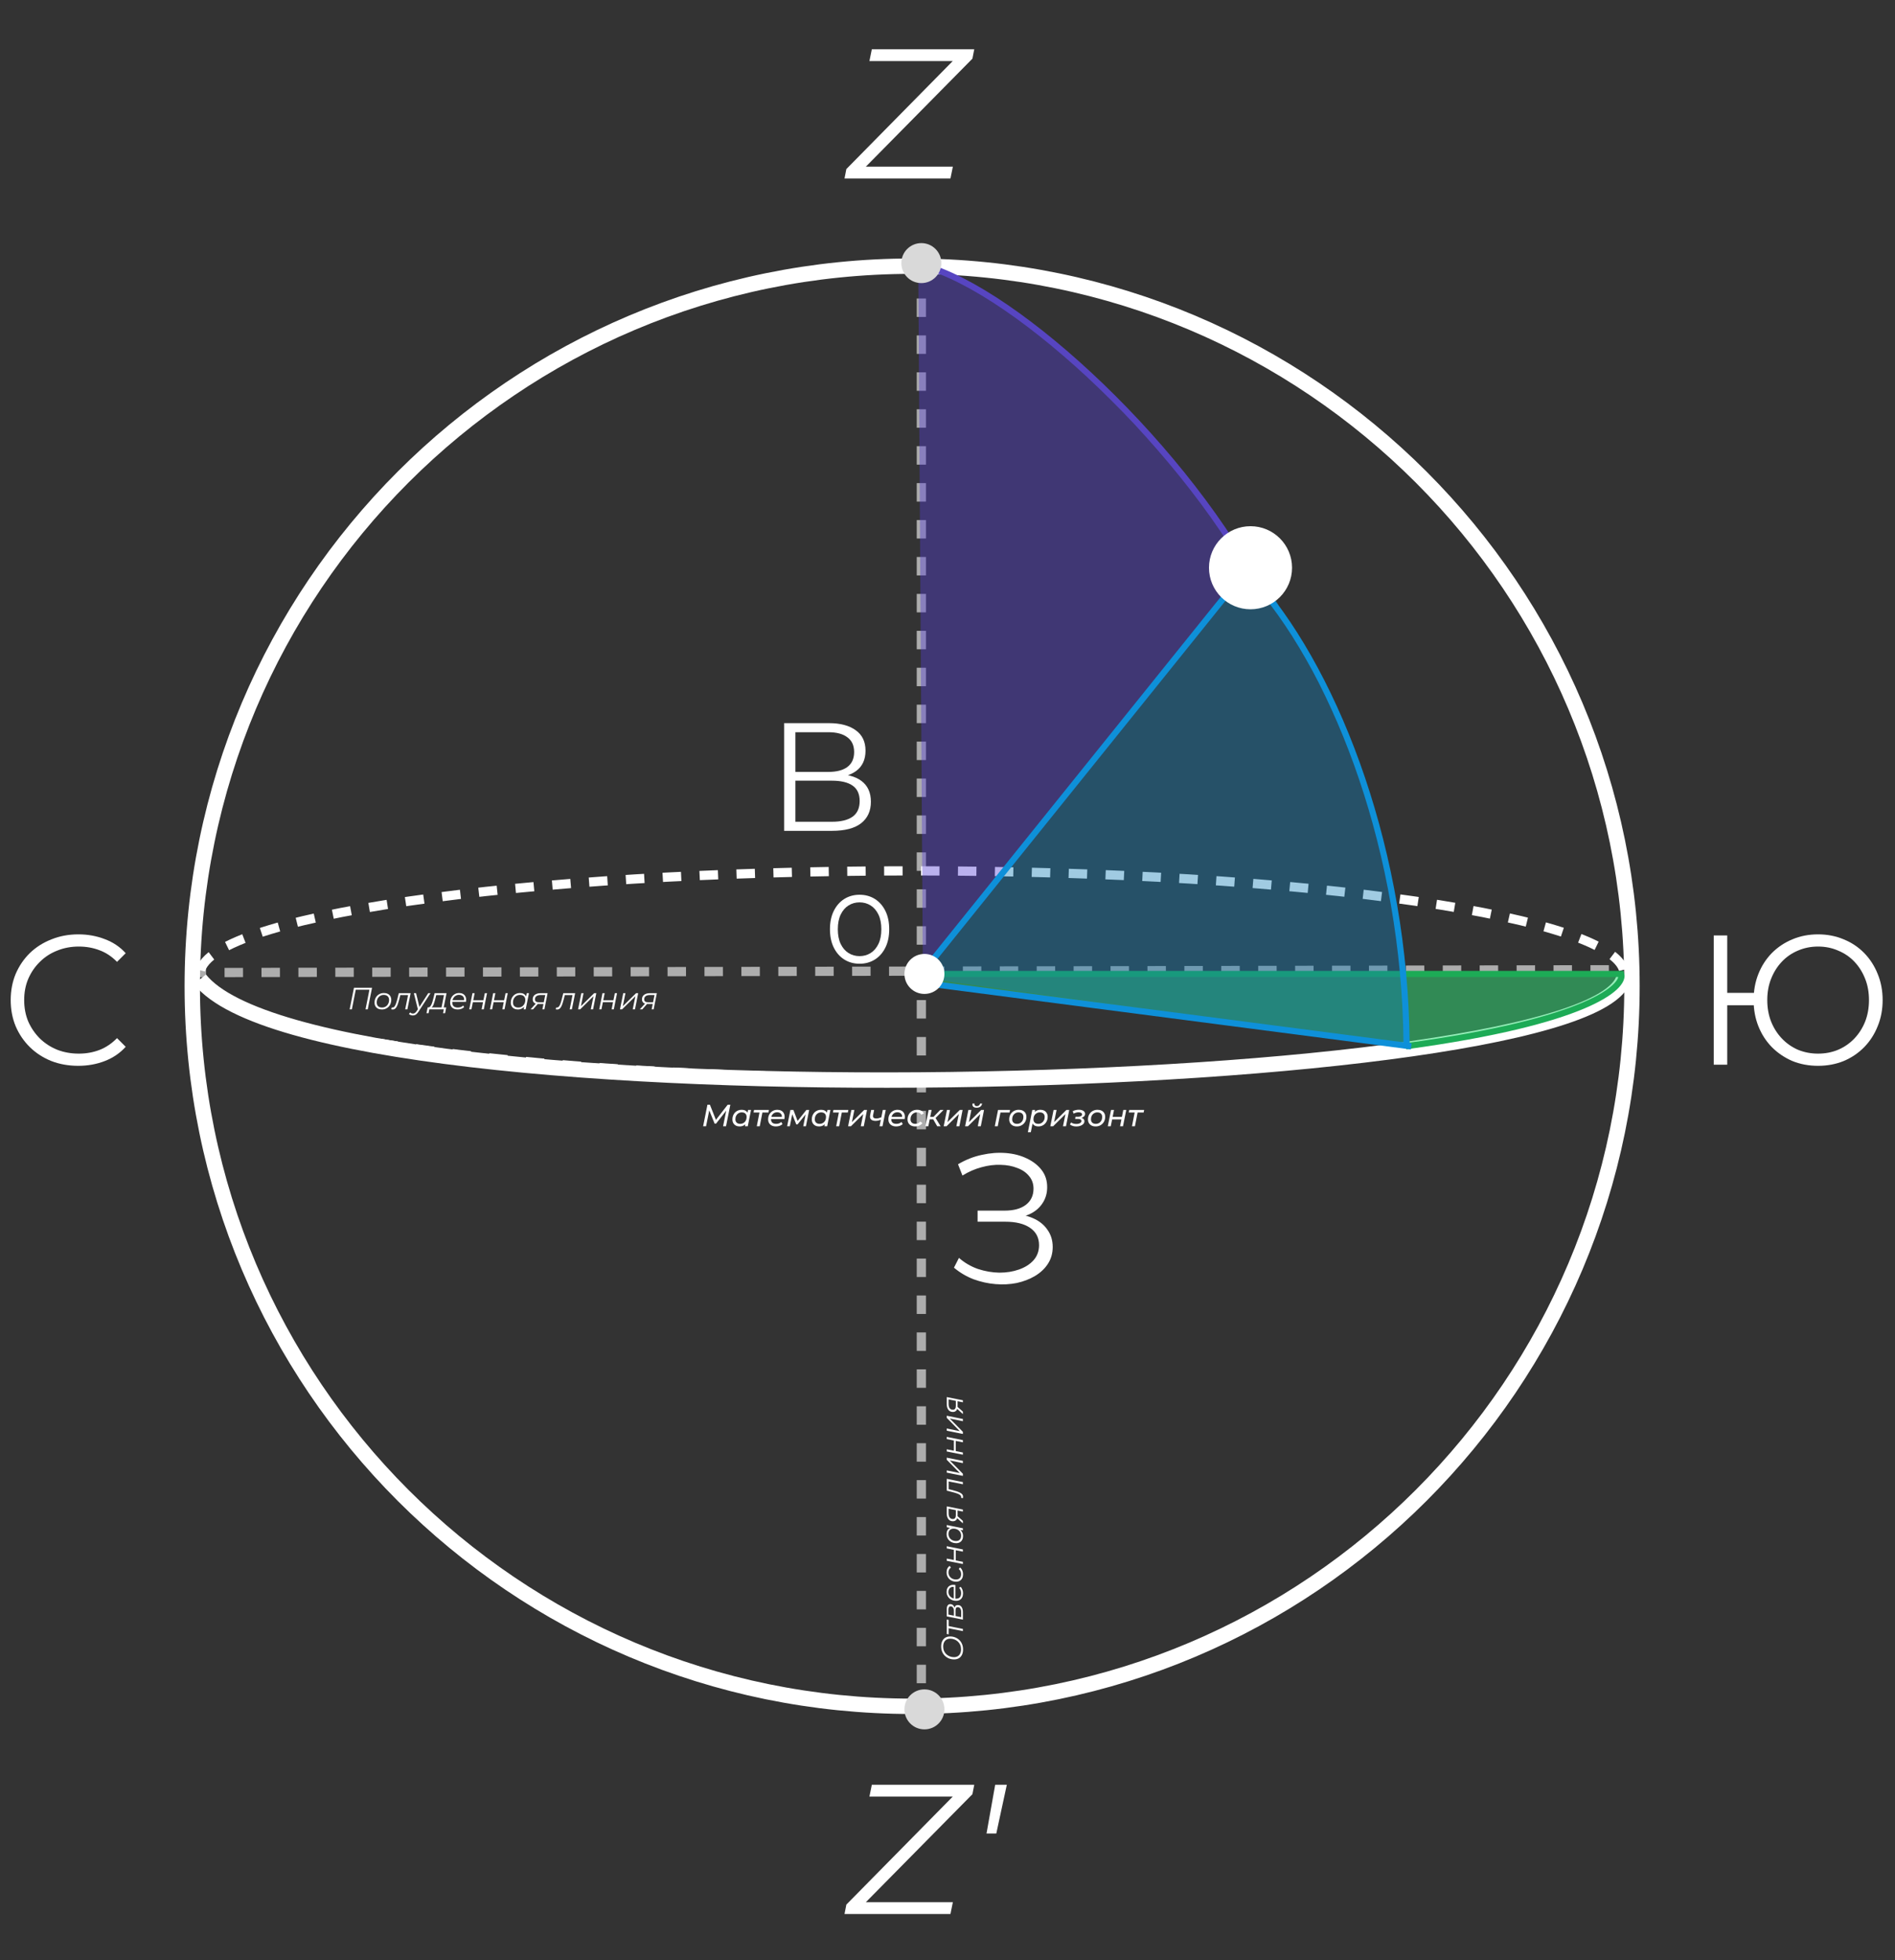 <svg width="616" height="637" viewBox="0 0 616 637" fill="none" xmlns="http://www.w3.org/2000/svg">
<rect x="0" y="0" width="616" height="637" fill="#333333" stroke="none"/>
<path d="M310.1 411.96L311.72 408.78C313.56 410.38 315.62 411.58 317.9 412.38C320.22 413.14 322.54 413.54 324.86 413.58C327.18 413.58 329.3 413.24 331.22 412.56C333.18 411.88 334.76 410.88 335.96 409.56C337.16 408.2 337.76 406.56 337.76 404.64C337.76 402.2 336.78 400.32 334.82 399C332.9 397.68 330.22 397.02 326.78 397.02H317.78V393.42H326.54C329.5 393.42 331.8 392.8 333.44 391.56C335.12 390.28 335.96 388.52 335.96 386.28C335.96 384.68 335.48 383.32 334.52 382.2C333.6 381.04 332.32 380.16 330.68 379.56C329.08 378.92 327.28 378.58 325.28 378.54C323.28 378.46 321.2 378.72 319.04 379.32C316.92 379.88 314.86 380.78 312.86 382.02L311.42 378.36C313.9 376.88 316.48 375.86 319.16 375.3C321.84 374.7 324.44 374.5 326.96 374.7C329.48 374.9 331.74 375.48 333.74 376.44C335.78 377.4 337.4 378.66 338.6 380.22C339.8 381.78 340.4 383.64 340.4 385.8C340.4 387.8 339.88 389.56 338.84 391.08C337.84 392.6 336.42 393.78 334.58 394.62C332.78 395.42 330.64 395.82 328.16 395.82L328.4 394.5C331.2 394.5 333.62 394.94 335.66 395.82C337.74 396.7 339.34 397.96 340.46 399.6C341.62 401.2 342.2 403.08 342.2 405.24C342.2 407.28 341.68 409.1 340.64 410.7C339.64 412.26 338.24 413.58 336.44 414.66C334.68 415.7 332.7 416.46 330.5 416.94C328.3 417.38 326 417.5 323.6 417.3C321.2 417.1 318.84 416.58 316.52 415.74C314.2 414.86 312.06 413.6 310.1 411.96Z" fill="white"/>
<path d="M296.5 554.5C425.735 554.5 530.5 449.735 530.5 320.5C530.5 191.265 425.735 86.5 296.5 86.5C167.265 86.5 62.5 191.265 62.5 320.5C62.5 449.735 167.265 554.5 296.5 554.5Z" stroke="white" stroke-width="5"/>
<path d="M274.52 58L275.12 54.94L311.36 18.16L311.72 19.84H282.62L283.4 16H316.7L316.1 19.06L279.8 55.84L279.5 54.16H309.74L308.96 58H274.52Z" fill="white"/>
<path d="M274.52 622L275.12 618.94L311.36 582.16L311.72 583.84H282.62L283.4 580H316.7L316.1 583.06L279.8 619.84L279.5 618.16H309.74L308.96 622H274.52ZM320.682 595.84L323.502 580H327.282L323.862 595.84H320.682Z" fill="white"/>
<line x1="299.5" y1="85" x2="299.5" y2="558" stroke="white" stroke-opacity="0.6" stroke-width="3" stroke-dasharray="6 6"/>
<circle cx="300.5" cy="555.5" r="6.5" fill="#D9D9D9"/>
<path d="M25.44 346.36C22.28 346.36 19.36 345.84 16.68 344.8C14 343.72 11.68 342.22 9.72 340.3C7.76 338.38 6.22 336.12 5.1 333.52C4.02 330.92 3.48 328.08 3.48 325C3.48 321.92 4.02 319.08 5.1 316.48C6.22 313.88 7.76 311.62 9.72 309.7C11.72 307.78 14.06 306.3 16.74 305.26C19.42 304.18 22.34 303.64 25.5 303.64C28.54 303.64 31.4 304.16 34.08 305.2C36.76 306.2 39.02 307.72 40.86 309.76L38.04 312.58C36.32 310.82 34.42 309.56 32.34 308.8C30.26 308 28.02 307.6 25.62 307.6C23.1 307.6 20.76 308.04 18.6 308.92C16.44 309.76 14.56 310.98 12.96 312.58C11.36 314.14 10.1 315.98 9.18 318.1C8.3 320.18 7.86 322.48 7.86 325C7.86 327.52 8.3 329.84 9.18 331.96C10.1 334.04 11.36 335.88 12.96 337.48C14.56 339.04 16.44 340.26 18.6 341.14C20.76 341.98 23.1 342.4 25.62 342.4C28.02 342.4 30.26 342 32.34 341.2C34.42 340.4 36.32 339.12 38.04 337.36L40.86 340.18C39.02 342.22 36.76 343.76 34.08 344.8C31.4 345.84 28.52 346.36 25.44 346.36Z" fill="white"/>
<path d="M557.08 346V304H561.46V322.66H572.32V326.68H561.46V346H557.08ZM590.98 346.36C587.98 346.36 585.2 345.84 582.64 344.8C580.12 343.72 577.9 342.22 575.98 340.3C574.1 338.38 572.64 336.12 571.6 333.52C570.56 330.92 570.04 328.08 570.04 325C570.04 321.92 570.56 319.08 571.6 316.48C572.64 313.88 574.1 311.62 575.98 309.7C577.9 307.78 580.12 306.3 582.64 305.26C585.2 304.18 587.98 303.64 590.98 303.64C593.98 303.64 596.76 304.18 599.32 305.26C601.88 306.3 604.1 307.78 605.98 309.7C607.86 311.62 609.32 313.88 610.36 316.48C611.44 319.08 611.98 321.92 611.98 325C611.98 328.08 611.44 330.92 610.36 333.52C609.32 336.12 607.86 338.38 605.98 340.3C604.1 342.22 601.88 343.72 599.32 344.8C596.76 345.84 593.98 346.36 590.98 346.36ZM590.98 342.4C593.34 342.4 595.52 341.98 597.52 341.14C599.56 340.26 601.32 339.04 602.8 337.48C604.28 335.92 605.44 334.1 606.28 332.02C607.12 329.9 607.54 327.56 607.54 325C607.54 322.44 607.12 320.12 606.28 318.04C605.44 315.92 604.28 314.08 602.8 312.52C601.32 310.96 599.56 309.76 597.52 308.92C595.52 308.04 593.34 307.6 590.98 307.6C588.66 307.6 586.48 308.04 584.44 308.92C582.44 309.76 580.7 310.96 579.22 312.52C577.74 314.08 576.58 315.92 575.74 318.04C574.9 320.12 574.48 322.44 574.48 325C574.48 327.56 574.9 329.9 575.74 332.02C576.58 334.1 577.74 335.92 579.22 337.48C580.7 339.04 582.44 340.26 584.44 341.14C586.48 341.98 588.66 342.4 590.98 342.4Z" fill="white"/>
<path d="M254.9 270V235H269.45C273.15 235 276.05 235.767 278.15 237.3C280.283 238.8 281.35 241.017 281.35 243.95C281.35 246.85 280.333 249.05 278.3 250.55C276.267 252.017 273.6 252.75 270.3 252.75L271.15 251.5C275.05 251.5 278.017 252.267 280.05 253.8C282.083 255.333 283.1 257.583 283.1 260.55C283.1 263.55 282.033 265.883 279.9 267.55C277.8 269.183 274.633 270 270.4 270H254.9ZM258.55 267.05H270.4C273.367 267.05 275.617 266.5 277.15 265.4C278.683 264.3 279.45 262.6 279.45 260.3C279.45 258.033 278.683 256.367 277.15 255.3C275.617 254.233 273.367 253.7 270.4 253.7H258.55V267.05ZM258.55 250.85H269.25C271.95 250.85 274.017 250.317 275.45 249.25C276.917 248.15 277.65 246.533 277.65 244.4C277.65 242.267 276.917 240.667 275.45 239.6C274.017 238.5 271.95 237.95 269.25 237.95H258.55V250.85Z" fill="white"/>
<path d="M296.5 350.361C424.354 350.361 528 335.282 528 316.681C528 298.079 424.354 283 296.5 283C168.646 283 65 298.079 65 316.681C65 335.282 168.646 350.361 296.5 350.361Z" stroke="white" stroke-width="3" stroke-dasharray="6 6"/>
<path d="M65 318.243C103.874 367.262 523.016 356.592 528 317" stroke="white" stroke-width="5"/>
<path d="M289.051 301.977C289.051 304.278 288.636 306.267 287.805 307.943C286.974 309.619 285.834 310.912 284.385 311.821C282.936 312.73 281.281 313.185 279.42 313.185C277.56 313.185 275.905 312.73 274.456 311.821C273.007 310.912 271.867 309.619 271.036 307.943C270.205 306.267 269.79 304.278 269.79 301.977C269.79 299.676 270.205 297.687 271.036 296.011C271.867 294.335 273.007 293.042 274.456 292.133C275.905 291.224 277.56 290.77 279.42 290.77C281.281 290.77 282.936 291.224 284.385 292.133C285.834 293.042 286.974 294.335 287.805 296.011C288.636 297.687 289.051 299.676 289.051 301.977ZM286.494 301.977C286.494 300.088 286.178 298.493 285.546 297.194C284.921 295.894 284.072 294.91 283 294.243C281.935 293.575 280.741 293.241 279.42 293.241C278.099 293.241 276.903 293.575 275.83 294.243C274.765 294.91 273.916 295.894 273.284 297.194C272.659 298.493 272.347 300.088 272.347 301.977C272.347 303.866 272.659 305.461 273.284 306.761C273.916 308.06 274.765 309.044 275.83 309.712C276.903 310.379 278.099 310.713 279.42 310.713C280.741 310.713 281.935 310.379 283 309.712C284.072 309.044 284.921 308.06 285.546 306.761C286.178 305.461 286.494 303.866 286.494 301.977Z" fill="white"/>
<line y1="-1.5" x2="467.001" y2="-1.5" transform="matrix(1 -0.002 0.002 1 61 317.567)" stroke="white" stroke-opacity="0.6" stroke-width="3" stroke-dasharray="6 6"/>
<path d="M526.5 317.073L524 321.5L515 326L503.5 330L481.5 335.5L465.5 339L457 339L296 319L296 317.073L526.5 317.073Z" fill="#31DD75" fill-opacity="0.3"/>
<path d="M526.5 317.073L524 321.5L515 326L503.5 330L481.5 335.5L465.5 339L457 339L296 319L296 317.073L526.5 317.073Z" fill="#31DD75" fill-opacity="0.3"/>
<path d="M300 316.5H527C528.333 320.667 516 332 457 340" stroke="#1DAB56" stroke-width="2"/>
<path d="M300 316.5L298.5 88L307 88L331 102L359 127.5L384 154L406 182.5L353.5 249L300 316.5Z" fill="#533DD6" fill-opacity="0.4"/>
<path d="M297 85.5C326.5 91 382.5 142 408.5 190" stroke="#5745C1" stroke-width="2"/>
<circle cx="299.5" cy="85.5" r="6.5" fill="#D9D9D9"/>
<path d="M407.027 182.203C407.482 181.641 408.369 181.759 408.692 182.423L417 199.5L434.5 233L442 252L449.5 277L454.5 305L456.488 317.923C456.496 317.974 456.5 318.026 456.5 318.078L456.5 325.5L456.5 338.374C456.5 338.974 455.983 339.429 455.393 339.347L299.293 317.748C298.515 317.64 298.14 316.71 298.63 316.104L407.027 182.203Z" fill="#137DB8" fill-opacity="0.4"/>
<path fill-rule="evenodd" clip-rule="evenodd" d="M404.06 188.161L299.368 318.299L456.226 338.714C455.627 277.666 434.256 221 408.241 190.651L409.759 189.35C436.177 220.169 457.689 277.445 458.229 338.975L458.878 339.059L458.629 341.045L296.875 319.993L296.978 319.178L296.442 318.747L402.502 186.907L404.06 188.161Z" fill="#0E90D9"/>
<circle cx="300.5" cy="316.5" r="6.5" fill="white"/>
<circle cx="406.5" cy="184.5" r="13.5" fill="white"/>
<path d="M113.66 328L115.06 321H120.94L119.54 328H118.82L120.12 321.44L120.27 321.64H115.45L115.68 321.44L114.38 328H113.66ZM124.142 328.05C123.655 328.05 123.232 327.96 122.872 327.78C122.519 327.593 122.242 327.333 122.042 327C121.849 326.667 121.752 326.273 121.752 325.82C121.752 325.22 121.882 324.687 122.142 324.22C122.402 323.747 122.762 323.377 123.222 323.11C123.682 322.837 124.205 322.7 124.792 322.7C125.279 322.7 125.699 322.79 126.052 322.97C126.412 323.15 126.689 323.407 126.882 323.74C127.082 324.073 127.182 324.467 127.182 324.92C127.182 325.52 127.052 326.057 126.792 326.53C126.532 326.997 126.172 327.367 125.712 327.64C125.259 327.913 124.735 328.05 124.142 328.05ZM124.192 327.42C124.632 327.42 125.022 327.317 125.362 327.11C125.709 326.897 125.979 326.603 126.172 326.23C126.372 325.857 126.472 325.433 126.472 324.96C126.472 324.44 126.319 324.037 126.012 323.75C125.712 323.463 125.289 323.32 124.742 323.32C124.309 323.32 123.919 323.427 123.572 323.64C123.225 323.853 122.952 324.147 122.752 324.52C122.559 324.887 122.462 325.31 122.462 325.79C122.462 326.303 122.612 326.703 122.912 326.99C123.219 327.277 123.645 327.42 124.192 327.42ZM127.178 327.99L127.348 327.38C127.395 327.387 127.438 327.397 127.478 327.41C127.518 327.417 127.555 327.42 127.588 327.42C127.828 327.42 128.038 327.313 128.218 327.1C128.405 326.88 128.572 326.56 128.718 326.14C128.872 325.72 129.025 325.207 129.178 324.6L129.638 322.75H133.488L132.428 328H131.718L132.688 323.14L132.838 323.37H129.978L130.188 323.14L129.808 324.67C129.662 325.243 129.515 325.743 129.368 326.17C129.228 326.59 129.075 326.94 128.908 327.22C128.748 327.5 128.568 327.71 128.368 327.85C128.175 327.99 127.952 328.06 127.698 328.06C127.612 328.06 127.528 328.053 127.448 328.04C127.368 328.027 127.278 328.01 127.178 327.99ZM134.197 329.99C133.95 329.99 133.713 329.947 133.487 329.86C133.26 329.78 133.08 329.667 132.947 329.52L133.327 329C133.44 329.12 133.573 329.213 133.727 329.28C133.88 329.347 134.053 329.38 134.247 329.38C134.473 329.38 134.68 329.317 134.867 329.19C135.06 329.07 135.26 328.85 135.467 328.53L135.997 327.72L136.087 327.62L139.207 322.75H139.937L136.097 328.68C135.877 329.013 135.67 329.273 135.477 329.46C135.283 329.653 135.083 329.79 134.877 329.87C134.677 329.95 134.45 329.99 134.197 329.99ZM135.877 328.15L134.527 322.75H135.247L136.427 327.57L135.877 328.15ZM143.468 327.66L144.328 323.37H141.798L141.508 324.57C141.415 324.923 141.318 325.27 141.218 325.61C141.125 325.943 141.018 326.25 140.898 326.53C140.778 326.81 140.638 327.04 140.478 327.22C140.325 327.393 140.142 327.493 139.928 327.52L139.198 327.38C139.412 327.387 139.598 327.313 139.758 327.16C139.925 327 140.075 326.78 140.208 326.5C140.342 326.22 140.462 325.903 140.568 325.55C140.675 325.197 140.775 324.837 140.868 324.47L141.288 322.75H145.158L144.178 327.66H143.468ZM138.638 329.27L139.008 327.38H145.058L144.688 329.27H144.018L144.268 328H139.558L139.308 329.27H138.638ZM148.782 328.05C148.282 328.05 147.846 327.96 147.472 327.78C147.106 327.593 146.822 327.333 146.622 327C146.429 326.667 146.332 326.27 146.332 325.81C146.332 325.21 146.459 324.677 146.712 324.21C146.966 323.743 147.312 323.377 147.752 323.11C148.192 322.837 148.689 322.7 149.242 322.7C149.709 322.7 150.112 322.79 150.452 322.97C150.792 323.143 151.056 323.397 151.242 323.73C151.436 324.063 151.532 324.463 151.532 324.93C151.532 325.037 151.526 325.147 151.512 325.26C151.499 325.367 151.482 325.47 151.462 325.57H146.852L146.942 325.04H151.132L150.842 325.24C150.909 324.82 150.879 324.467 150.752 324.18C150.626 323.893 150.429 323.677 150.162 323.53C149.902 323.377 149.589 323.3 149.222 323.3C148.796 323.3 148.416 323.407 148.082 323.62C147.749 323.827 147.489 324.117 147.302 324.49C147.116 324.857 147.022 325.287 147.022 325.78C147.022 326.307 147.172 326.713 147.472 327C147.779 327.28 148.236 327.42 148.842 327.42C149.196 327.42 149.522 327.363 149.822 327.25C150.122 327.13 150.369 326.967 150.562 326.76L150.882 327.27C150.636 327.517 150.326 327.71 149.952 327.85C149.586 327.983 149.196 328.05 148.782 328.05ZM152.533 328L153.583 322.75H154.293L153.833 325.07H157.133L157.603 322.75H158.313L157.263 328H156.553L157.013 325.68H153.713L153.243 328H152.533ZM159.271 328L160.321 322.75H161.031L160.571 325.07H163.871L164.341 322.75H165.051L164.001 328H163.291L163.751 325.68H160.451L159.981 328H159.271ZM168.329 328.05C167.883 328.05 167.486 327.96 167.139 327.78C166.793 327.6 166.523 327.343 166.329 327.01C166.136 326.677 166.039 326.28 166.039 325.82C166.039 325.373 166.113 324.96 166.259 324.58C166.406 324.2 166.613 323.87 166.879 323.59C167.146 323.303 167.459 323.083 167.819 322.93C168.186 322.777 168.583 322.7 169.009 322.7C169.469 322.7 169.859 322.783 170.179 322.95C170.499 323.11 170.746 323.347 170.919 323.66C171.093 323.967 171.179 324.34 171.179 324.78C171.179 325.413 171.063 325.977 170.829 326.47C170.596 326.963 170.266 327.35 169.839 327.63C169.413 327.91 168.909 328.05 168.329 328.05ZM168.479 327.42C168.919 327.42 169.309 327.317 169.649 327.11C169.996 326.897 170.266 326.603 170.459 326.23C170.659 325.857 170.759 325.433 170.759 324.96C170.759 324.44 170.606 324.037 170.299 323.75C169.999 323.463 169.576 323.32 169.029 323.32C168.596 323.32 168.206 323.427 167.859 323.64C167.513 323.853 167.239 324.147 167.039 324.52C166.846 324.887 166.749 325.31 166.749 325.79C166.749 326.303 166.899 326.703 167.199 326.99C167.506 327.277 167.933 327.42 168.479 327.42ZM170.209 328L170.509 326.49L170.809 325.43L170.909 324.33L171.229 322.75H171.939L170.889 328H170.209ZM176.314 328L176.694 326.09L176.804 326.28H175.044C174.43 326.28 173.964 326.147 173.644 325.88C173.324 325.607 173.164 325.23 173.164 324.75C173.164 324.123 173.397 323.633 173.864 323.28C174.33 322.927 174.967 322.75 175.774 322.75H178.004L176.964 328H176.314ZM172.474 328L174.324 325.98H175.074L173.284 328H172.474ZM176.734 325.91L177.284 323.13L177.384 323.36H175.724C175.144 323.36 174.694 323.48 174.374 323.72C174.054 323.96 173.894 324.3 173.894 324.74C173.894 325.387 174.314 325.71 175.154 325.71H176.894L176.734 325.91ZM180.645 327.99L180.815 327.38C180.862 327.387 180.905 327.397 180.945 327.41C180.985 327.417 181.022 327.42 181.055 327.42C181.295 327.42 181.505 327.313 181.685 327.1C181.872 326.88 182.039 326.56 182.185 326.14C182.339 325.72 182.492 325.207 182.645 324.6L183.105 322.75H186.955L185.895 328H185.185L186.155 323.14L186.305 323.37H183.445L183.655 323.14L183.275 324.67C183.129 325.243 182.982 325.743 182.835 326.17C182.695 326.59 182.542 326.94 182.375 327.22C182.215 327.5 182.035 327.71 181.835 327.85C181.642 327.99 181.419 328.06 181.165 328.06C181.079 328.06 180.995 328.053 180.915 328.04C180.835 328.027 180.745 328.01 180.645 327.99ZM187.914 328L188.974 322.75H189.684L188.834 326.99L193.154 322.75H193.834L192.784 328H192.054L192.924 323.75L188.604 328H187.914ZM194.798 328L195.848 322.75H196.558L196.098 325.07H199.398L199.868 322.75H200.578L199.528 328H198.818L199.278 325.68H195.978L195.508 328H194.798ZM201.537 328L202.597 322.75H203.307L202.457 326.99L206.777 322.75H207.457L206.407 328H205.677L206.547 323.75L202.227 328H201.537ZM211.831 328L212.211 326.09L212.321 326.28H210.561C209.948 326.28 209.481 326.147 209.161 325.88C208.841 325.607 208.681 325.23 208.681 324.75C208.681 324.123 208.915 323.633 209.381 323.28C209.848 322.927 210.485 322.75 211.291 322.75H213.521L212.481 328H211.831ZM207.991 328L209.841 325.98H210.591L208.801 328H207.991ZM212.251 325.91L212.801 323.13L212.901 323.36H211.241C210.661 323.36 210.211 323.48 209.891 323.72C209.571 323.96 209.411 324.3 209.411 324.74C209.411 325.387 209.831 325.71 210.671 325.71H212.411L212.251 325.91Z" fill="white"/>
<path d="M228.56 366L229.96 359H230.77L232.87 364.3L232.44 364.29L236.55 359H237.41L236.01 366H235.05L236.16 360.48L236.41 360.5L232.76 365.15H232.3L230.41 360.48L230.62 360.51L229.52 366H228.56ZM240.419 366.06C239.972 366.06 239.572 365.97 239.219 365.79C238.866 365.603 238.586 365.34 238.379 365C238.179 364.66 238.079 364.25 238.079 363.77C238.079 363.317 238.152 362.9 238.299 362.52C238.452 362.14 238.662 361.81 238.929 361.53C239.202 361.25 239.522 361.033 239.889 360.88C240.256 360.727 240.652 360.65 241.079 360.65C241.539 360.65 241.929 360.73 242.249 360.89C242.569 361.05 242.816 361.287 242.989 361.6C243.162 361.907 243.249 362.283 243.249 362.73C243.249 363.383 243.136 363.963 242.909 364.47C242.682 364.97 242.356 365.36 241.929 365.64C241.509 365.92 241.006 366.06 240.419 366.06ZM240.629 365.22C241.029 365.22 241.386 365.123 241.699 364.93C242.012 364.737 242.256 364.473 242.429 364.14C242.609 363.8 242.699 363.413 242.699 362.98C242.699 362.513 242.562 362.15 242.289 361.89C242.016 361.623 241.626 361.49 241.119 361.49C240.726 361.49 240.372 361.587 240.059 361.78C239.746 361.967 239.499 362.23 239.319 362.57C239.139 362.903 239.049 363.29 239.049 363.73C239.049 364.19 239.186 364.553 239.459 364.82C239.732 365.087 240.122 365.22 240.629 365.22ZM242.159 366L242.439 364.63L242.759 363.4L242.889 362.14L243.169 360.7H244.129L243.079 366H242.159ZM246.003 366L246.923 361.29L247.103 361.54H244.953L245.113 360.7H249.953L249.793 361.54H247.603L247.883 361.29L246.963 366H246.003ZM252.23 366.06C251.71 366.06 251.26 365.967 250.88 365.78C250.5 365.587 250.207 365.32 250 364.98C249.794 364.633 249.69 364.227 249.69 363.76C249.69 363.16 249.82 362.627 250.08 362.16C250.34 361.693 250.694 361.327 251.14 361.06C251.594 360.787 252.107 360.65 252.68 360.65C253.16 360.65 253.577 360.743 253.93 360.93C254.284 361.11 254.557 361.37 254.75 361.71C254.95 362.05 255.05 362.46 255.05 362.94C255.05 363.06 255.044 363.183 255.03 363.31C255.017 363.43 255 363.543 254.98 363.65H250.39L250.51 362.95H254.52L254.13 363.19C254.19 362.817 254.164 362.503 254.05 362.25C253.937 361.99 253.757 361.793 253.51 361.66C253.27 361.52 252.98 361.45 252.64 361.45C252.24 361.45 251.887 361.547 251.58 361.74C251.28 361.927 251.047 362.19 250.88 362.53C250.714 362.863 250.63 363.257 250.63 363.71C250.63 364.19 250.767 364.563 251.04 364.83C251.32 365.09 251.744 365.22 252.31 365.22C252.644 365.22 252.954 365.167 253.24 365.06C253.527 364.947 253.764 364.797 253.95 364.61L254.36 365.3C254.107 365.547 253.79 365.737 253.41 365.87C253.03 365.997 252.637 366.06 252.23 366.06ZM255.871 366L256.931 360.7H257.911L259.401 364.62H259.001L262.131 360.7H263.031L261.981 366H261.111L261.951 361.78L262.101 361.87L259.261 365.4H258.841L257.411 361.8L257.591 361.76L256.751 366H255.871ZM266.229 366.06C265.783 366.06 265.383 365.97 265.029 365.79C264.676 365.603 264.396 365.34 264.189 365C263.989 364.66 263.889 364.25 263.889 363.77C263.889 363.317 263.963 362.9 264.109 362.52C264.263 362.14 264.473 361.81 264.739 361.53C265.013 361.25 265.333 361.033 265.699 360.88C266.066 360.727 266.463 360.65 266.889 360.65C267.349 360.65 267.739 360.73 268.059 360.89C268.379 361.05 268.626 361.287 268.799 361.6C268.973 361.907 269.059 362.283 269.059 362.73C269.059 363.383 268.946 363.963 268.719 364.47C268.493 364.97 268.166 365.36 267.739 365.64C267.319 365.92 266.816 366.06 266.229 366.06ZM266.439 365.22C266.839 365.22 267.196 365.123 267.509 364.93C267.823 364.737 268.066 364.473 268.239 364.14C268.419 363.8 268.509 363.413 268.509 362.98C268.509 362.513 268.373 362.15 268.099 361.89C267.826 361.623 267.436 361.49 266.929 361.49C266.536 361.49 266.183 361.587 265.869 361.78C265.556 361.967 265.309 362.23 265.129 362.57C264.949 362.903 264.859 363.29 264.859 363.73C264.859 364.19 264.996 364.553 265.269 364.82C265.543 365.087 265.933 365.22 266.439 365.22ZM267.969 366L268.249 364.63L268.569 363.4L268.699 362.14L268.979 360.7H269.939L268.889 366H267.969ZM271.814 366L272.734 361.29L272.914 361.54H270.764L270.924 360.7H275.764L275.604 361.54H273.414L273.694 361.29L272.774 366H271.814ZM275.685 366L276.755 360.7H277.725L276.925 364.66L280.925 360.7H281.835L280.785 366H279.805L280.615 362.04L276.615 366H275.685ZM286.448 363.85C286.141 363.977 285.831 364.077 285.518 364.15C285.211 364.223 284.911 364.26 284.618 364.26C283.958 364.26 283.468 364.103 283.148 363.79C282.828 363.477 282.731 363.007 282.858 362.38L283.188 360.7H284.148L283.808 362.4C283.741 362.773 283.798 363.047 283.978 363.22C284.165 363.387 284.448 363.47 284.828 363.47C285.101 363.47 285.381 363.433 285.668 363.36C285.955 363.287 286.245 363.19 286.538 363.07L286.448 363.85ZM285.908 366L286.968 360.7H287.928L286.868 366H285.908ZM291.322 366.06C290.802 366.06 290.352 365.967 289.972 365.78C289.592 365.587 289.299 365.32 289.092 364.98C288.885 364.633 288.782 364.227 288.782 363.76C288.782 363.16 288.912 362.627 289.172 362.16C289.432 361.693 289.785 361.327 290.232 361.06C290.685 360.787 291.199 360.65 291.772 360.65C292.252 360.65 292.669 360.743 293.022 360.93C293.375 361.11 293.649 361.37 293.842 361.71C294.042 362.05 294.142 362.46 294.142 362.94C294.142 363.06 294.135 363.183 294.122 363.31C294.109 363.43 294.092 363.543 294.072 363.65H289.482L289.602 362.95H293.612L293.222 363.19C293.282 362.817 293.255 362.503 293.142 362.25C293.029 361.99 292.849 361.793 292.602 361.66C292.362 361.52 292.072 361.45 291.732 361.45C291.332 361.45 290.979 361.547 290.672 361.74C290.372 361.927 290.139 362.19 289.972 362.53C289.805 362.863 289.722 363.257 289.722 363.71C289.722 364.19 289.859 364.563 290.132 364.83C290.412 365.09 290.835 365.22 291.402 365.22C291.735 365.22 292.045 365.167 292.332 365.06C292.619 364.947 292.855 364.797 293.042 364.61L293.452 365.3C293.199 365.547 292.882 365.737 292.502 365.87C292.122 365.997 291.729 366.06 291.322 366.06ZM297.523 366.06C297.009 366.06 296.563 365.967 296.183 365.78C295.809 365.587 295.519 365.32 295.313 364.98C295.106 364.633 295.003 364.23 295.003 363.77C295.003 363.17 295.136 362.637 295.403 362.17C295.669 361.697 296.039 361.327 296.513 361.06C296.986 360.787 297.523 360.65 298.123 360.65C298.636 360.65 299.076 360.747 299.443 360.94C299.809 361.127 300.096 361.413 300.303 361.8L299.493 362.25C299.359 361.99 299.169 361.8 298.923 361.68C298.683 361.553 298.393 361.49 298.053 361.49C297.653 361.49 297.296 361.587 296.983 361.78C296.669 361.967 296.423 362.23 296.243 362.57C296.063 362.903 295.973 363.29 295.973 363.73C295.973 364.19 296.109 364.553 296.383 364.82C296.663 365.087 297.056 365.22 297.563 365.22C297.876 365.22 298.169 365.157 298.443 365.03C298.723 364.903 298.956 364.717 299.143 364.47L299.842 364.97C299.603 365.31 299.276 365.577 298.863 365.77C298.449 365.963 298.003 366.06 297.523 366.06ZM304.652 366L303.152 363.4L303.952 363.04L305.762 366H304.652ZM300.802 366L301.872 360.7H302.832L301.762 366H300.802ZM301.932 363.76L302.082 362.94H303.832L303.682 363.76H301.932ZM303.982 363.46L303.072 363.34L305.642 360.7H306.712L303.982 363.46ZM306.759 366L307.829 360.7H308.799L307.999 364.66L311.999 360.7H312.909L311.859 366H310.879L311.689 362.04L307.689 366H306.759ZM313.722 366L314.792 360.7H315.762L314.962 364.66L318.962 360.7H319.872L318.822 366H317.842L318.652 362.04L314.652 366H313.722ZM317.482 359.98C316.976 359.98 316.602 359.863 316.362 359.63C316.122 359.39 316.042 359.053 316.122 358.62H316.772C316.726 358.88 316.772 359.087 316.912 359.24C317.052 359.387 317.259 359.46 317.532 359.46C317.806 359.46 318.036 359.387 318.222 359.24C318.416 359.093 318.542 358.887 318.602 358.62H319.262C319.176 359.067 318.979 359.407 318.672 359.64C318.366 359.867 317.969 359.98 317.482 359.98ZM323.371 366L324.431 360.7H328.331L328.161 361.54H324.981L325.261 361.32L324.331 366H323.371ZM330.549 366.06C330.042 366.06 329.602 365.967 329.229 365.78C328.862 365.587 328.576 365.32 328.369 364.98C328.162 364.633 328.059 364.23 328.059 363.77C328.059 363.17 328.192 362.637 328.459 362.17C328.726 361.697 329.092 361.327 329.559 361.06C330.032 360.787 330.569 360.65 331.169 360.65C331.669 360.65 332.106 360.743 332.479 360.93C332.852 361.117 333.139 361.38 333.339 361.72C333.546 362.06 333.649 362.463 333.649 362.93C333.649 363.53 333.516 364.067 333.249 364.54C332.982 365.007 332.616 365.377 332.149 365.65C331.689 365.923 331.156 366.06 330.549 366.06ZM330.609 365.22C331.009 365.22 331.366 365.123 331.679 364.93C331.992 364.737 332.236 364.473 332.409 364.14C332.589 363.8 332.679 363.413 332.679 362.98C332.679 362.513 332.542 362.15 332.269 361.89C331.996 361.623 331.606 361.49 331.099 361.49C330.706 361.49 330.352 361.587 330.039 361.78C329.726 361.967 329.479 362.23 329.299 362.57C329.119 362.903 329.029 363.29 329.029 363.73C329.029 364.19 329.166 364.553 329.439 364.82C329.712 365.087 330.102 365.22 330.609 365.22ZM337.564 366.06C337.11 366.06 336.72 365.98 336.394 365.82C336.074 365.653 335.827 365.417 335.654 365.11C335.48 364.797 335.394 364.42 335.394 363.98C335.394 363.313 335.507 362.733 335.734 362.24C335.96 361.74 336.284 361.35 336.704 361.07C337.13 360.79 337.637 360.65 338.224 360.65C338.677 360.65 339.077 360.74 339.424 360.92C339.777 361.1 340.054 361.363 340.254 361.71C340.46 362.05 340.564 362.457 340.564 362.93C340.564 363.383 340.487 363.8 340.334 364.18C340.187 364.56 339.977 364.89 339.704 365.17C339.437 365.45 339.12 365.67 338.754 365.83C338.387 365.983 337.99 366.06 337.564 366.06ZM334.124 367.94L335.564 360.7H336.484L336.204 362.07L335.894 363.3L335.754 364.56L335.084 367.94H334.124ZM337.524 365.22C337.924 365.22 338.277 365.123 338.584 364.93C338.897 364.737 339.144 364.473 339.324 364.14C339.504 363.8 339.594 363.413 339.594 362.98C339.594 362.513 339.457 362.15 339.184 361.89C338.91 361.623 338.52 361.49 338.014 361.49C337.62 361.49 337.264 361.587 336.944 361.78C336.63 361.967 336.384 362.23 336.204 362.57C336.03 362.903 335.944 363.29 335.944 363.73C335.944 364.19 336.08 364.553 336.354 364.82C336.627 365.087 337.017 365.22 337.524 365.22ZM341.418 366L342.488 360.7H343.458L342.658 364.66L346.658 360.7H347.568L346.518 366H345.538L346.348 362.04L342.348 366H341.418ZM349.873 366.07C349.066 366.07 348.376 365.86 347.803 365.44L348.173 364.76C348.379 364.92 348.633 365.043 348.933 365.13C349.239 365.21 349.563 365.25 349.903 365.25C350.229 365.25 350.513 365.21 350.753 365.13C350.999 365.043 351.193 364.93 351.333 364.79C351.473 364.65 351.543 364.49 351.543 364.31C351.543 364.09 351.446 363.92 351.253 363.8C351.066 363.68 350.799 363.62 350.453 363.62H349.493L349.603 362.92H350.413C350.813 362.92 351.133 362.85 351.373 362.71C351.619 362.563 351.743 362.373 351.743 362.14C351.743 361.933 351.643 361.77 351.443 361.65C351.249 361.523 350.973 361.46 350.613 361.46C350.346 361.46 350.079 361.497 349.813 361.57C349.553 361.643 349.266 361.747 348.953 361.88L348.723 361.08C349.049 360.927 349.379 360.813 349.713 360.74C350.046 360.667 350.373 360.63 350.693 360.63C351.099 360.63 351.456 360.687 351.763 360.8C352.069 360.907 352.306 361.063 352.473 361.27C352.646 361.47 352.733 361.707 352.733 361.98C352.733 362.22 352.663 362.437 352.523 362.63C352.389 362.823 352.199 362.983 351.953 363.11C351.713 363.237 351.426 363.317 351.093 363.35L351.073 363.17C351.526 363.223 351.876 363.353 352.123 363.56C352.376 363.767 352.503 364.04 352.503 364.38C352.503 364.7 352.389 364.99 352.163 365.25C351.936 365.503 351.623 365.703 351.223 365.85C350.829 365.997 350.379 366.07 349.873 366.07ZM356.155 366.06C355.648 366.06 355.208 365.967 354.835 365.78C354.468 365.587 354.181 365.32 353.975 364.98C353.768 364.633 353.665 364.23 353.665 363.77C353.665 363.17 353.798 362.637 354.065 362.17C354.331 361.697 354.698 361.327 355.165 361.06C355.638 360.787 356.175 360.65 356.775 360.65C357.275 360.65 357.711 360.743 358.085 360.93C358.458 361.117 358.745 361.38 358.945 361.72C359.151 362.06 359.255 362.463 359.255 362.93C359.255 363.53 359.121 364.067 358.855 364.54C358.588 365.007 358.221 365.377 357.755 365.65C357.295 365.923 356.761 366.06 356.155 366.06ZM356.215 365.22C356.615 365.22 356.971 365.123 357.285 364.93C357.598 364.737 357.841 364.473 358.015 364.14C358.195 363.8 358.285 363.413 358.285 362.98C358.285 362.513 358.148 362.15 357.875 361.89C357.601 361.623 357.211 361.49 356.705 361.49C356.311 361.49 355.958 361.587 355.645 361.78C355.331 361.967 355.085 362.23 354.905 362.57C354.725 362.903 354.635 363.29 354.635 363.73C354.635 364.19 354.771 364.553 355.045 364.82C355.318 365.087 355.708 365.22 356.215 365.22ZM360.109 366L361.169 360.7H362.129L361.679 362.95H364.699L365.149 360.7H366.109L365.049 366H364.089L364.539 363.78H361.519L361.069 366H360.109ZM367.966 366L368.886 361.29L369.066 361.54H366.916L367.076 360.7H371.916L371.756 361.54H369.566L369.846 361.29L368.926 366H367.966Z" fill="white"/>
<path d="M313.06 536.02C313.06 536.707 312.94 537.293 312.7 537.78C312.453 538.267 312.113 538.637 311.68 538.89C311.24 539.137 310.73 539.26 310.15 539.26C309.577 539.26 309.037 539.163 308.53 538.97C308.023 538.777 307.577 538.497 307.19 538.13C306.797 537.757 306.49 537.31 306.27 536.79C306.05 536.27 305.94 535.687 305.94 535.04C305.94 534.347 306.063 533.76 306.31 533.28C306.55 532.793 306.89 532.427 307.33 532.18C307.763 531.927 308.27 531.8 308.85 531.8C309.423 531.8 309.963 531.897 310.47 532.09C310.977 532.283 311.427 532.567 311.82 532.94C312.207 533.307 312.51 533.75 312.73 534.27C312.95 534.79 313.06 535.373 313.06 536.02ZM312.4 535.95C312.4 535.43 312.31 534.96 312.13 534.54C311.943 534.12 311.687 533.76 311.36 533.46C311.033 533.16 310.66 532.93 310.24 532.77C309.813 532.61 309.36 532.53 308.88 532.53C308.427 532.53 308.03 532.63 307.69 532.83C307.35 533.023 307.083 533.31 306.89 533.69C306.697 534.07 306.6 534.543 306.6 535.11C306.6 535.63 306.693 536.1 306.88 536.52C307.06 536.94 307.313 537.3 307.64 537.6C307.967 537.893 308.343 538.123 308.77 538.29C309.19 538.45 309.64 538.53 310.12 538.53C310.567 538.53 310.963 538.433 311.31 538.24C311.65 538.04 311.917 537.75 312.11 537.37C312.303 536.99 312.4 536.517 312.4 535.95ZM313 530.063L308.18 529.103L308.37 528.963V531.123L307.75 531.003V526.303L308.37 526.433V528.613L308.18 528.393L313 529.353V530.063ZM313 526.336L307.75 525.276V522.986C307.75 522.433 307.85 522.013 308.05 521.726C308.243 521.44 308.53 521.296 308.91 521.296C309.357 521.296 309.72 521.483 310 521.856C310.273 522.23 310.41 522.72 310.41 523.326L310.22 523.196C310.22 522.643 310.313 522.24 310.5 521.986C310.68 521.726 310.967 521.596 311.36 521.596C311.873 521.596 312.277 521.803 312.57 522.216C312.857 522.623 313 523.186 313 523.906V526.336ZM312.44 525.526V523.866C312.44 523.373 312.343 522.99 312.15 522.716C311.957 522.436 311.687 522.296 311.34 522.296C311.08 522.296 310.893 522.383 310.78 522.556C310.667 522.73 310.61 523.01 310.61 523.396V525.156L312.44 525.526ZM310.08 525.056V523.486C310.08 523.046 309.987 522.693 309.8 522.426C309.607 522.153 309.35 522.016 309.03 522.016C308.783 522.016 308.6 522.11 308.48 522.296C308.36 522.476 308.3 522.75 308.3 523.116V524.696L310.08 525.056ZM313.05 517.772C313.05 518.272 312.96 518.709 312.78 519.082C312.593 519.449 312.333 519.732 312 519.932C311.667 520.126 311.27 520.222 310.81 520.222C310.21 520.222 309.677 520.096 309.21 519.842C308.743 519.589 308.377 519.242 308.11 518.802C307.837 518.362 307.7 517.866 307.7 517.312C307.7 516.846 307.79 516.442 307.97 516.102C308.143 515.762 308.397 515.499 308.73 515.312C309.063 515.119 309.463 515.022 309.93 515.022C310.037 515.022 310.147 515.029 310.26 515.042C310.367 515.056 310.47 515.072 310.57 515.092V519.702L310.04 519.612V515.422L310.24 515.712C309.82 515.646 309.467 515.676 309.18 515.802C308.893 515.929 308.677 516.126 308.53 516.392C308.377 516.652 308.3 516.966 308.3 517.332C308.3 517.759 308.407 518.139 308.62 518.472C308.827 518.806 309.117 519.066 309.49 519.252C309.857 519.439 310.287 519.532 310.78 519.532C311.307 519.532 311.713 519.382 312 519.082C312.28 518.776 312.42 518.319 312.42 517.712C312.42 517.359 312.363 517.032 312.25 516.732C312.13 516.432 311.967 516.186 311.76 515.992L312.27 515.672C312.517 515.919 312.71 516.229 312.85 516.602C312.983 516.969 313.05 517.359 313.05 517.772ZM313.05 511.572C313.05 512.072 312.96 512.505 312.78 512.872C312.593 513.232 312.333 513.512 312 513.712C311.667 513.905 311.273 514.002 310.82 514.002C310.22 514.002 309.687 513.872 309.22 513.612C308.747 513.352 308.377 512.992 308.11 512.532C307.837 512.065 307.7 511.535 307.7 510.942C307.7 510.455 307.79 510.039 307.97 509.692C308.143 509.339 308.403 509.065 308.75 508.872L309.1 509.472C308.833 509.619 308.637 509.822 308.51 510.082C308.383 510.335 308.32 510.642 308.32 511.002C308.32 511.442 308.427 511.835 308.64 512.182C308.853 512.529 309.147 512.802 309.52 513.002C309.887 513.195 310.31 513.292 310.79 513.292C311.303 513.292 311.703 513.142 311.99 512.842C312.277 512.535 312.42 512.102 312.42 511.542C312.42 511.202 312.357 510.889 312.23 510.602C312.097 510.309 311.907 510.069 311.66 509.882L312.05 509.372C312.363 509.599 312.61 509.909 312.79 510.302C312.963 510.695 313.05 511.119 313.05 511.572ZM313 508.26L307.75 507.21V506.5L310.07 506.96V503.66L307.75 503.19V502.48L313 503.53V504.24L310.68 503.78V507.08L313 507.55V508.26ZM313.05 499.202C313.05 499.649 312.96 500.045 312.78 500.392C312.6 500.739 312.343 501.009 312.01 501.202C311.677 501.395 311.28 501.492 310.82 501.492C310.373 501.492 309.96 501.419 309.58 501.272C309.2 501.125 308.87 500.919 308.59 500.652C308.303 500.385 308.083 500.072 307.93 499.712C307.777 499.345 307.7 498.949 307.7 498.522C307.7 498.062 307.783 497.672 307.95 497.352C308.11 497.032 308.347 496.785 308.66 496.612C308.967 496.439 309.34 496.352 309.78 496.352C310.413 496.352 310.977 496.469 311.47 496.702C311.963 496.935 312.35 497.265 312.63 497.692C312.91 498.119 313.05 498.622 313.05 499.202ZM312.42 499.052C312.42 498.612 312.317 498.222 312.11 497.882C311.897 497.535 311.603 497.265 311.23 497.072C310.857 496.872 310.433 496.772 309.96 496.772C309.44 496.772 309.037 496.925 308.75 497.232C308.463 497.532 308.32 497.955 308.32 498.502C308.32 498.935 308.427 499.325 308.64 499.672C308.853 500.019 309.147 500.292 309.52 500.492C309.887 500.685 310.31 500.782 310.79 500.782C311.303 500.782 311.703 500.632 311.99 500.332C312.277 500.025 312.42 499.599 312.42 499.052ZM313 497.322L311.49 497.022L310.43 496.722L309.33 496.622L307.75 496.302V495.592L313 496.642V497.322ZM313 491.217L311.09 490.837L311.28 490.727V492.487C311.28 493.101 311.147 493.567 310.88 493.887C310.607 494.207 310.23 494.367 309.75 494.367C309.123 494.367 308.633 494.134 308.28 493.667C307.927 493.201 307.75 492.564 307.75 491.757V489.527L313 490.567V491.217ZM313 495.057L310.98 493.207V492.457L313 494.247V495.057ZM310.91 490.797L308.13 490.247L308.36 490.147V491.807C308.36 492.387 308.48 492.837 308.72 493.157C308.96 493.477 309.3 493.637 309.74 493.637C310.387 493.637 310.71 493.217 310.71 492.377V490.637L310.91 490.797ZM312.99 486.886L312.38 486.716C312.387 486.669 312.397 486.626 312.41 486.586C312.417 486.546 312.42 486.509 312.42 486.476C312.42 486.236 312.313 486.026 312.1 485.846C311.88 485.659 311.56 485.493 311.14 485.346C310.72 485.193 310.207 485.039 309.6 484.886L307.75 484.426V480.576L313 481.636V482.346L308.14 481.376L308.37 481.226V484.086L308.14 483.876L309.67 484.256C310.243 484.403 310.743 484.549 311.17 484.696C311.59 484.836 311.94 484.989 312.22 485.156C312.5 485.316 312.71 485.496 312.85 485.696C312.99 485.889 313.06 486.113 313.06 486.366C313.06 486.453 313.053 486.536 313.04 486.616C313.027 486.696 313.01 486.786 312.99 486.886ZM313 479.618L307.75 478.558V477.848L311.99 478.698L307.75 474.378V473.698L313 474.748V475.478L308.75 474.608L313 478.928V479.618ZM313 472.733L307.75 471.683V470.973L310.07 471.433V468.133L307.75 467.663V466.953L313 468.003V468.713L310.68 468.253V471.553L313 472.023V472.733ZM313 465.995L307.75 464.935V464.225L311.99 465.075L307.75 460.755V460.075L313 461.125V461.855L308.75 460.985L313 465.305V465.995ZM313 455.7L311.09 455.32L311.28 455.21V456.97C311.28 457.583 311.147 458.05 310.88 458.37C310.607 458.69 310.23 458.85 309.75 458.85C309.123 458.85 308.633 458.617 308.28 458.15C307.927 457.683 307.75 457.047 307.75 456.24V454.01L313 455.05V455.7ZM313 459.54L310.98 457.69V456.94L313 458.73V459.54ZM310.91 455.28L308.13 454.73L308.36 454.63V456.29C308.36 456.87 308.48 457.32 308.72 457.64C308.96 457.96 309.3 458.12 309.74 458.12C310.387 458.12 310.71 457.7 310.71 456.86V455.12L310.91 455.28Z" fill="white"/>
</svg>

